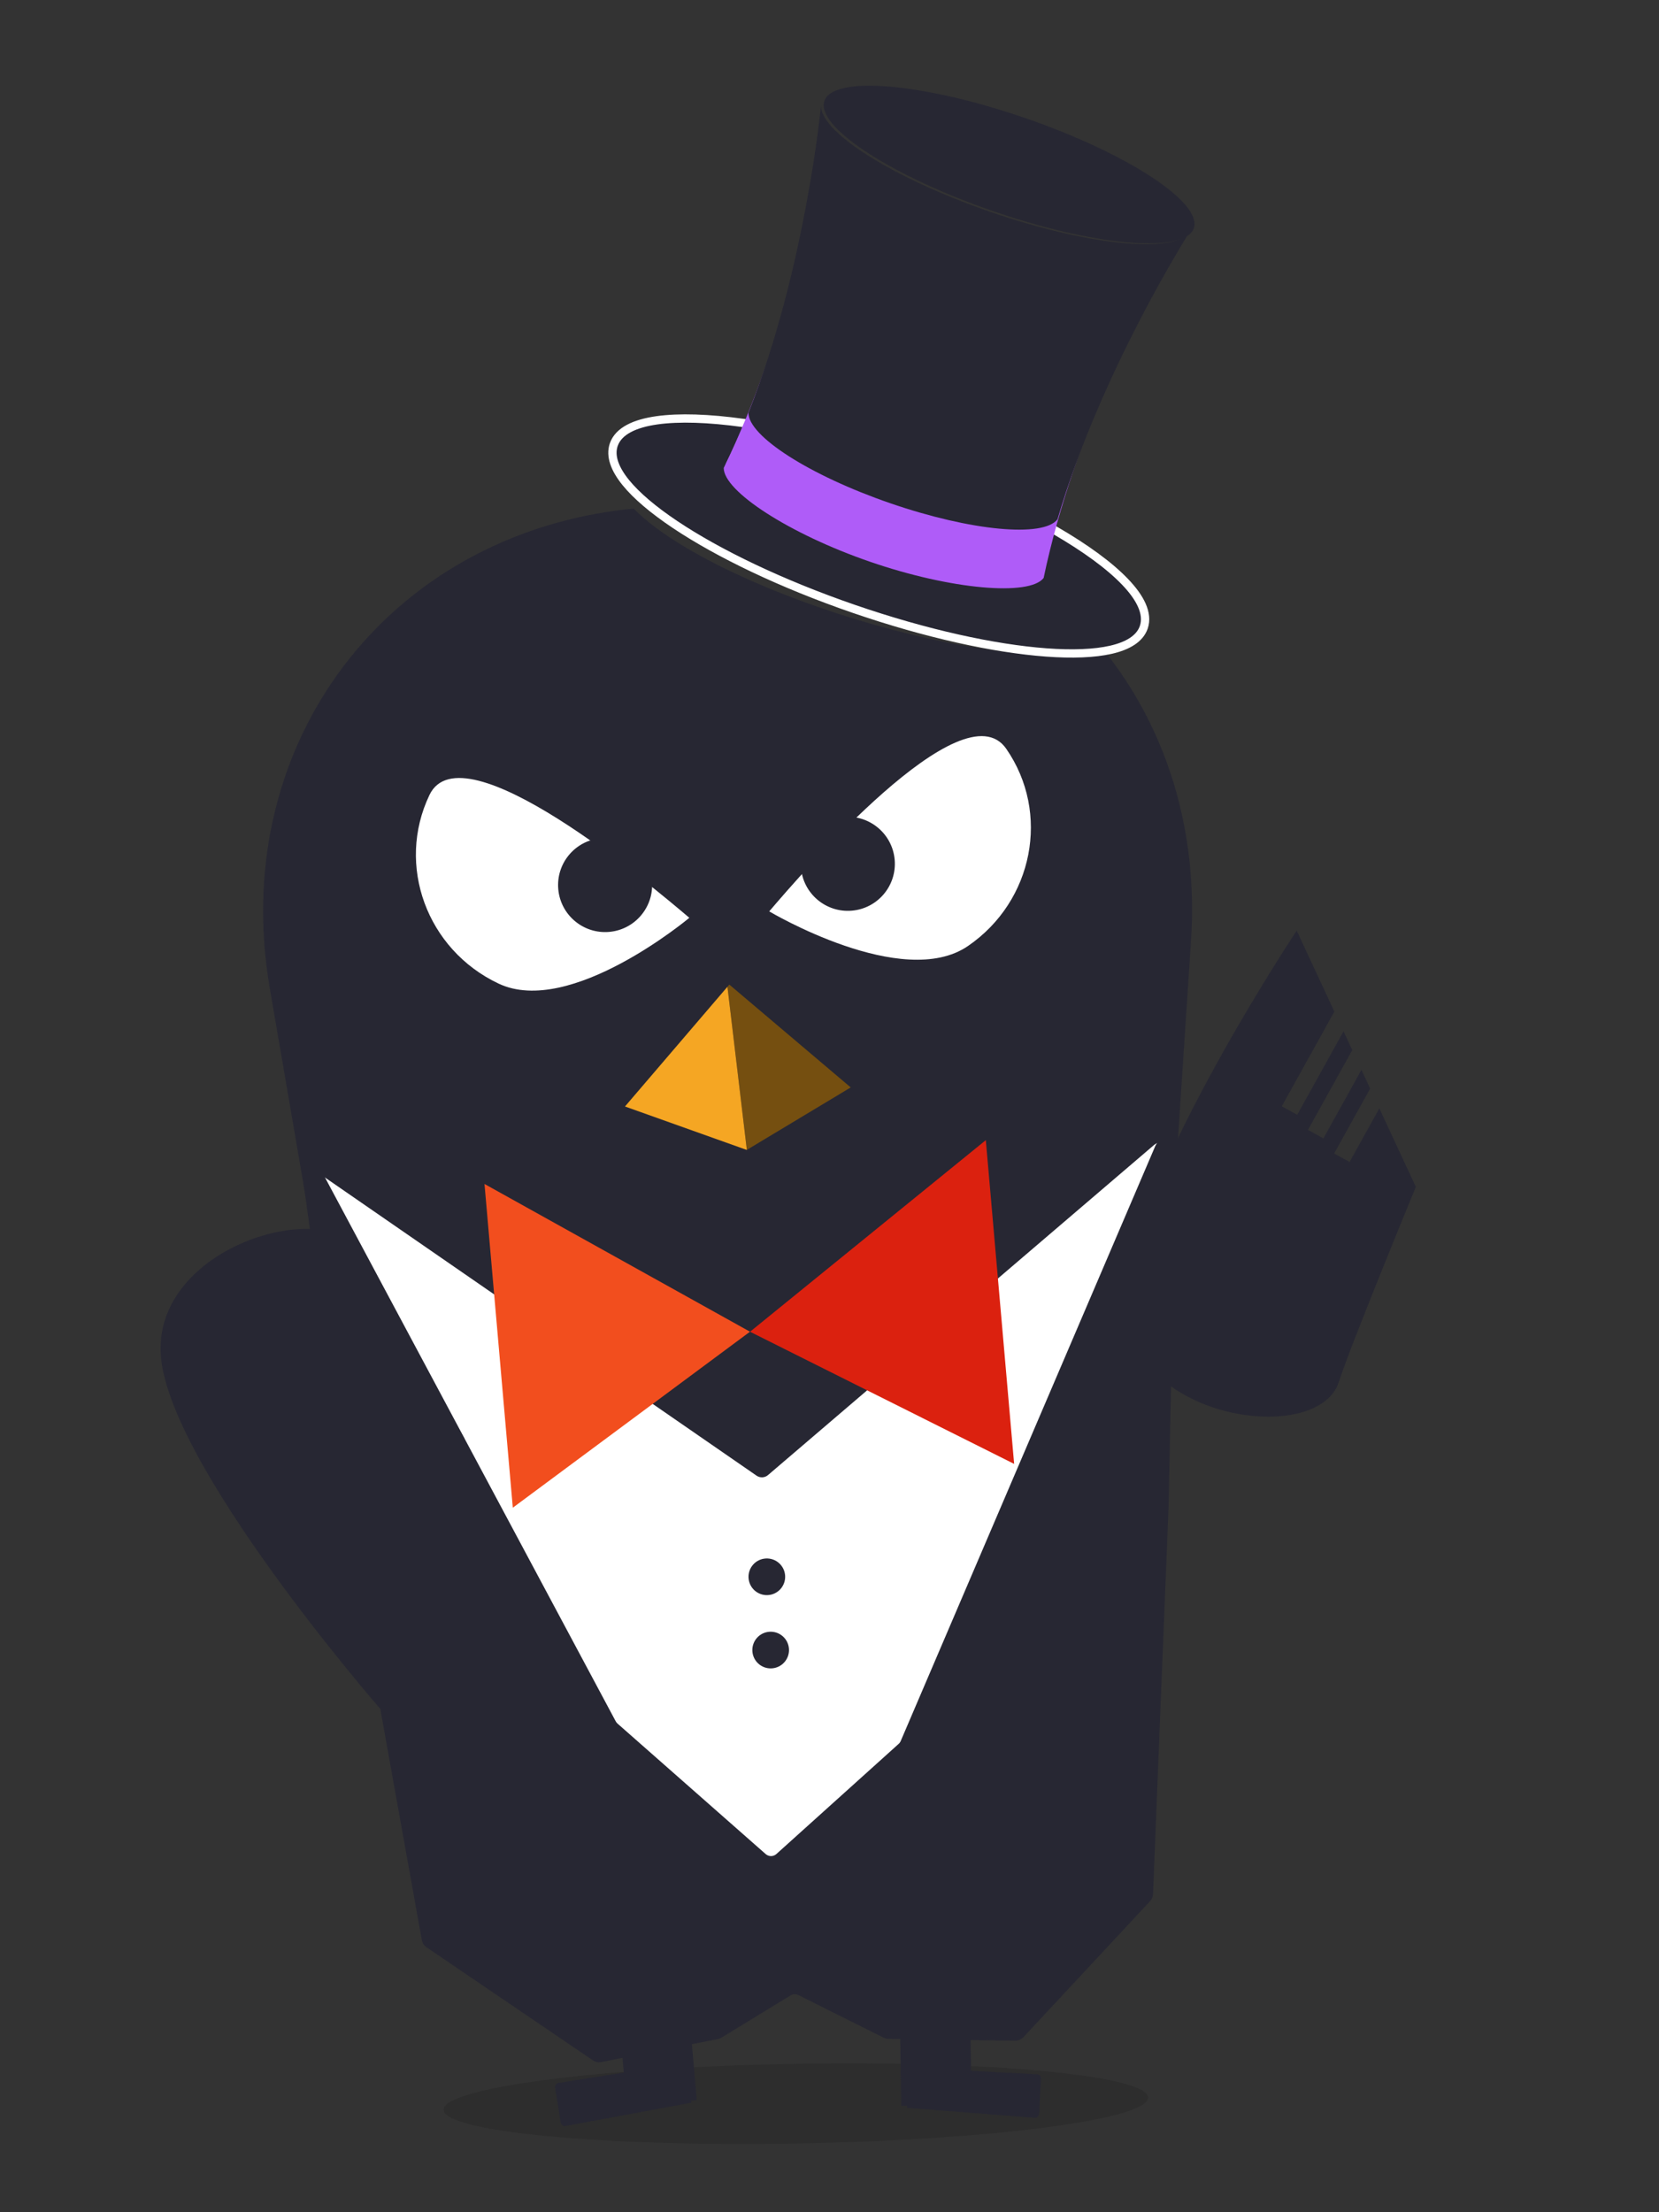<svg width="600" height="800" viewBox="0 0 600 800" fill="none" xmlns="http://www.w3.org/2000/svg">
<rect x="0" y="0" width="600" height="800" fill="#333333" stroke="none"/>
<rect width="600" height="800" />
<path fill-rule="evenodd" clip-rule="evenodd" d="M287.577 746.336C357.93 745.113 415.074 750.569 415.214 758.522C415.353 766.471 358.436 773.911 288.081 775.134C217.729 776.357 160.584 770.901 160.444 762.952C160.305 754.999 217.224 747.559 287.577 746.336Z" fill="#212121" fill-opacity="0.32" />
<path fill-rule="evenodd" clip-rule="evenodd" d="M222.091 709.538C222.089 709.514 222.106 709.497 222.128 709.493L247.38 707.292C247.402 707.292 247.422 707.306 247.424 707.329L251.998 759.419C252 759.439 251.983 759.46 251.961 759.463L249.909 759.64L250.023 760.35C250.026 760.37 250.014 760.387 249.996 760.39L204.488 768.815C203.68 768.965 202.909 768.418 202.78 767.606L200.772 754.921C200.646 754.123 201.189 753.375 201.986 753.249L225.601 749.506L222.091 709.538Z" fill="#272733"/>
<path fill-rule="evenodd" clip-rule="evenodd" d="M350.525 708.749C350.525 708.726 350.505 708.709 350.481 708.709L325.141 709.161C325.117 709.161 325.1 709.181 325.1 709.201L325.993 761.484C325.993 761.505 326.01 761.525 326.034 761.525L328.091 761.488L328.054 762.204C328.054 762.225 328.067 762.238 328.084 762.242L374.222 765.86C375.043 765.924 375.753 765.299 375.794 764.481L376.466 751.653C376.51 750.848 375.892 750.158 375.084 750.117L351.207 748.864L350.525 708.749Z" fill="#272733"/>
<path d="M131.72 556H416.565L430.762 339.947C433.363 300.389 422.071 263.743 399.376 235.297C381.206 239.575 346.458 235.24 309.388 223.922C273.081 212.837 242.29 197.408 229.175 183.905C210.047 185.769 192.337 190.782 176.476 198.389C156.748 207.851 139.88 221.326 126.706 237.745C113.049 254.766 103.361 274.952 98.57 297.113C94.481 316.024 93.958 336.373 97.577 357.418L131.72 556Z" fill="#272733"/>
<path fill-rule="evenodd" clip-rule="evenodd" d="M109.995 427.682C109.421 424.696 112.757 422.518 115.258 424.247L273.626 533.644C274.893 534.517 276.59 534.432 277.76 533.43L417.387 414.049C419.651 412.116 423.131 413.825 422.985 416.801C407.991 721 180.193 792.908 109.995 427.682Z" fill="white"/>
<path d="M131.39 580.866L110.158 426.966C109.618 423.225 114.68 421.551 116.473 424.877L222.253 622.726C222.445 623.083 222.698 623.399 223.001 623.667L276.593 670.861C277.893 672.006 279.843 671.996 281.13 670.837L325.358 630.998C325.718 630.672 326.007 630.275 326.2 629.83L418.282 414.634C419.776 411.216 424.886 412.385 424.753 416.112L422.143 544.567L416.504 684.973C416.473 685.782 416.151 686.549 415.601 687.144L369.741 736.39C369.093 737.09 368.176 737.48 367.222 737.467L321.349 736.818C320.843 736.811 320.344 736.692 319.889 736.464L288.951 721.021C287.899 720.498 286.652 720.548 285.65 721.163L260.618 736.461C260.277 736.668 259.902 736.814 259.511 736.892L217.331 745.226C216.446 745.399 215.527 745.212 214.78 744.706L154.472 703.729C153.719 703.216 153.205 702.424 153.044 701.528L131.39 580.866Z" fill="#272733" stroke="#272733"/>
<path fill-rule="evenodd" clip-rule="evenodd" d="M58.093 488.996C59.551 528.482 137.55 618 137.55 618L168.019 520.319C168.019 520.319 137.401 466.984 131.245 453.971C120.878 432.055 56.635 449.511 58.093 488.996Z" fill="#272733"/>
<path fill-rule="evenodd" clip-rule="evenodd" d="M407.118 474.523C403.452 435.183 468.972 336.526 468.972 336.526L482.589 365.816L463.577 400.067L469.152 403.155L485.913 372.96L489.063 379.741L473.046 408.597L478.62 411.685L492.384 386.886L495.538 393.666L482.514 417.127L488.089 420.215L498.858 400.811L512.061 429.211C512.061 429.211 488.609 486.066 484.192 499.767C476.75 522.844 410.788 513.862 407.118 474.523Z" fill="#272733"/>
<path fill-rule="evenodd" clip-rule="evenodd" d="M277.683 576.837C281.338 576.647 284.146 573.525 283.955 569.866C283.763 566.21 280.644 563.397 276.989 563.591C273.333 563.781 270.524 566.903 270.716 570.562C270.908 574.218 274.026 577.027 277.683 576.837Z" fill="#272733"/>
<path fill-rule="evenodd" clip-rule="evenodd" d="M279.07 603.328C282.725 603.138 285.534 600.016 285.342 596.357C285.151 592.701 282.032 589.892 278.376 590.082C274.72 590.272 271.912 593.394 272.103 597.053C272.295 600.709 275.414 603.522 279.07 603.328Z" fill="#272733"/>
<path d="M175.224 428.155L271.246 481.582L185.467 545.23L175.224 428.155Z" fill="#F24E1E"/>
<path d="M271.263 481.596L356.533 412.308L366.776 529.383L271.263 481.596Z" fill="#DB210F"/>
<path d="M270.103 415.831L307.595 393.294C307.64 393.275 307.635 393.212 307.601 393.183L263.815 356.093C263.781 356.065 263.75 356.067 263.721 356.101L263.09 356.853" fill="#754F10"/>
<path d="M263.088 356.838L226.092 400.061C226.063 400.095 226.069 400.158 226.117 400.169L270.04 415.837C270.057 415.851 270.087 415.833 270.103 415.831" fill="#F5A623"/>
<path d="M381.687 191.873L379.996 190.894L379.486 192.78C378.231 197.428 377.097 202.099 376.125 206.757C375.633 208.054 374.03 209.291 370.683 210.064C367.357 210.832 362.755 211.028 357.151 210.616C345.966 209.794 331.142 206.581 315.355 201.142C299.57 195.703 285.912 189.103 276.593 182.86C271.924 179.732 268.418 176.742 266.27 174.088C264.115 171.426 263.608 169.468 264.011 168.142C266.118 163.86 268.104 159.472 269.975 155.023L270.73 153.226L268.799 152.956C256.335 151.215 245.586 150.854 237.543 152C233.524 152.573 230.099 153.532 227.457 154.942C224.804 156.357 222.843 158.282 221.976 160.801C220.526 165.016 222.483 169.77 226.311 174.492C230.198 179.286 236.326 184.451 244.152 189.689C259.822 200.177 282.593 211.152 308.754 220.166C334.915 229.18 359.61 234.559 378.412 235.948C387.801 236.642 395.808 236.347 401.82 234.964C407.742 233.601 412.21 231.06 413.661 226.845L413.661 226.845C414.526 224.329 414.168 221.609 412.953 218.864C411.742 216.13 409.641 213.268 406.834 210.346C401.218 204.497 392.551 198.17 381.687 191.873Z" fill="#272733" stroke="white" stroke-width="3"/>
<path d="M416.822 102.656C411.973 110.935 386.655 110.127 350.91 97.811C315.172 85.498 294.717 70.539 295.987 61.029C295.987 61.029 285.826 120.004 261.743 169.218C261.685 177.625 285.357 193.05 314.664 203.148C343.978 213.248 372.329 215.675 377.448 209.007C388.442 156.129 416.708 102.835 416.822 102.656Z" fill="#AF5CF8"/>
<path d="M430.405 83.65C425.553 91.929 393.942 88.953 358.198 76.637C322.46 64.323 295.709 47.196 296.978 37.686C296.978 37.686 291.44 96.949 270.686 149.272C270.628 157.68 292.641 171.876 321.948 181.973C351.265 192.074 377.348 194.451 382.471 187.783C398.283 133.86 430.291 83.829 430.405 83.65Z" fill="#272733"/>
<path d="M431.745 82.529C431.646 82.813 431.525 83.084 431.372 83.344C426.566 91.647 394.923 88.67 359.157 76.347C323.42 64.033 296.669 46.905 297.938 37.395C297.981 37.09 298.052 36.79 298.151 36.5C301.351 27.204 333.85 29.973 370.743 42.683C407.632 55.394 434.945 73.231 431.745 82.529Z" fill="#272733"/>
<path d="M350.091 342.098C326.418 358.337 278.2 329.579 278.2 329.579C289.728 316.053 348.263 248.158 363.917 270.775C379.955 293.922 373.764 325.858 350.091 342.098Z" fill="white"/>
<path d="M180.312 355.694C154.363 343.439 143.172 312.9 155.319 287.489C167.186 262.651 235.76 320.396 249.306 331.905C249.306 331.905 206.262 367.965 180.312 355.694Z" fill="white"/>
<circle cx="306.63" cy="312.38" r="17.006" transform="rotate(-5 306.63 312.38)" fill="#272733"/>
<circle cx="218.846" cy="320.06" r="17.006" transform="rotate(-5 218.846 320.06)" fill="#272733"/>
</svg>
